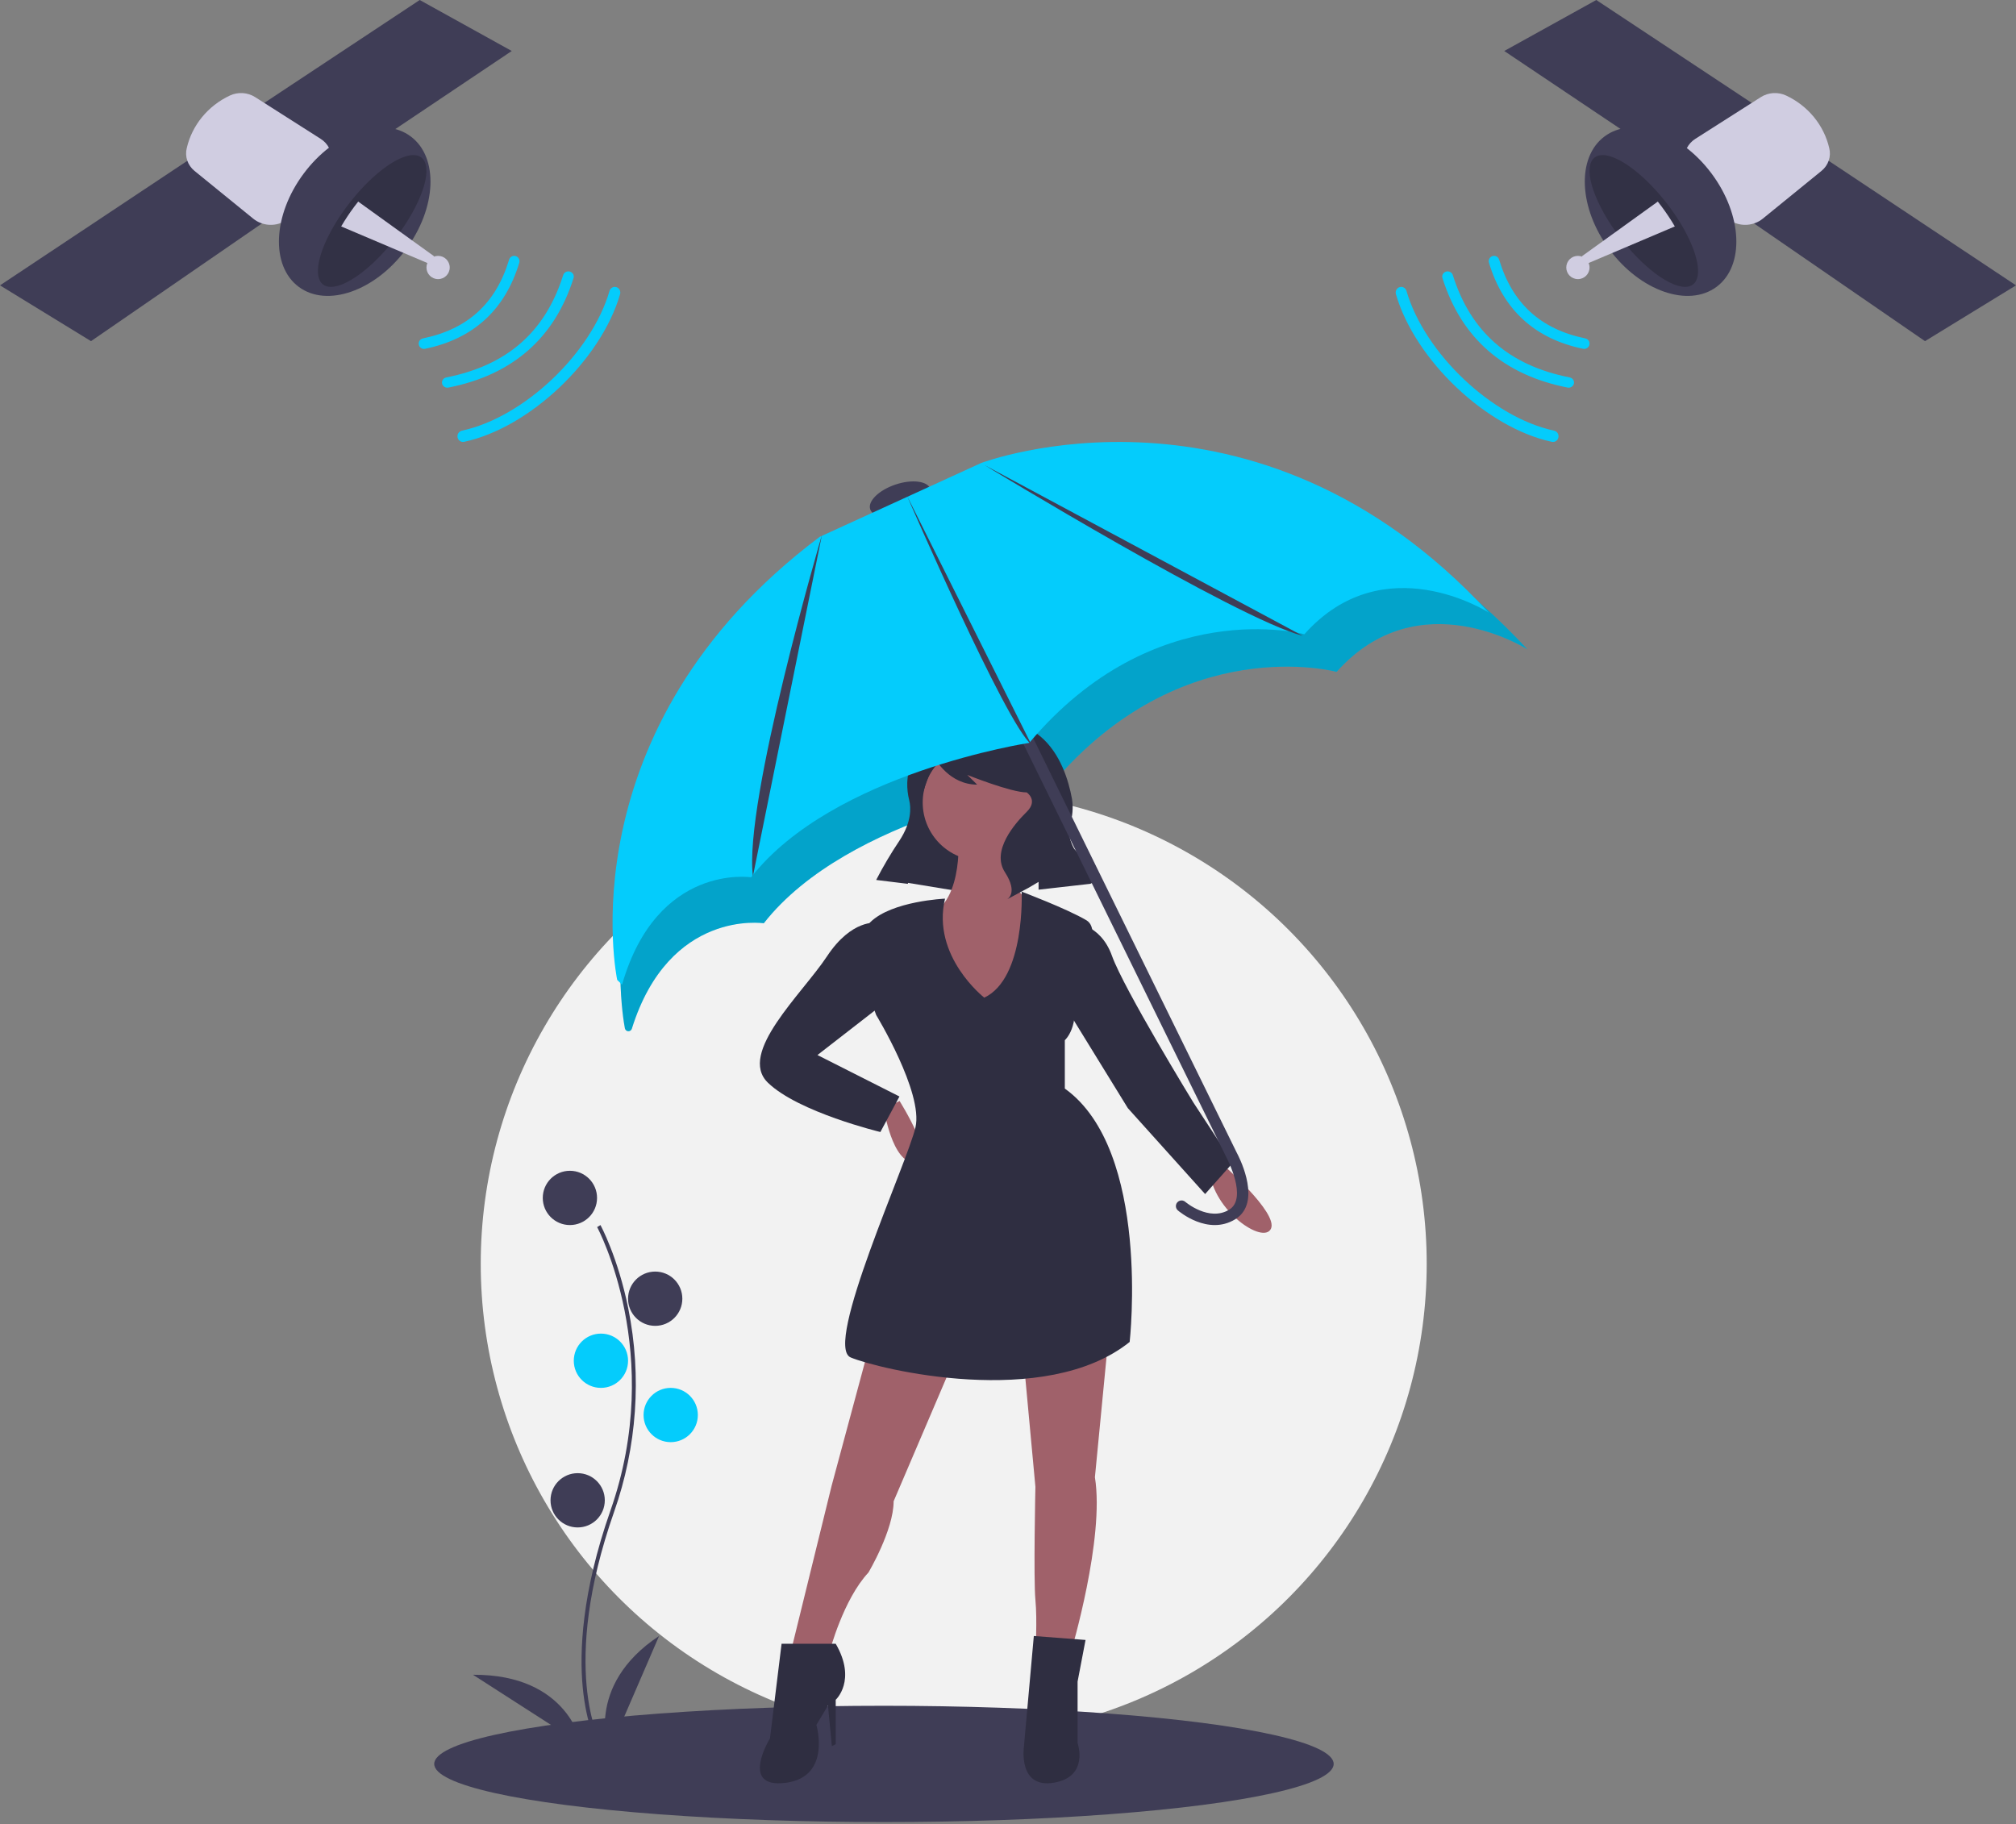 <?xml version="1.0" encoding="UTF-8"?>
<svg width="400px" height="362px" viewBox="0 0 400 362" version="1.1" xmlns="http://www.w3.org/2000/svg" xmlns:xlink="http://www.w3.org/1999/xlink">
    <rect x="0" y="0" width="400" height="362" fill="#808080" stroke="none"/>
    <!-- Generator: Sketch 64 (93537) - https://sketch.com -->
    <title>undraw_privacy_protection_nlwy</title>
    <desc>Created with Sketch.</desc>
    <g id="WebDesktop" stroke="none" stroke-width="1" fill="none" fill-rule="evenodd">
        <g id="PrivacyPolicy" transform="translate(-735, -390)" fill-rule="nonzero">
            <g id="policy" transform="translate(50, 340)">
                <g id="undraw_privacy_protection_nlwy" transform="translate(685, 50)">
                    <circle id="Oval" fill="#F2F2F2" cx="189.231" cy="250.769" r="93.846"></circle>
                    <ellipse id="Oval" fill="#3F3D56" cx="175.385" cy="350" rx="89.231" ry="11.538"></ellipse>
                    <ellipse id="Oval" fill="#3F3D56" transform="translate(178.642, 99.056) rotate(-18.58) translate(-178.642, -99.056) " cx="178.642" cy="99.056" rx="6.309" ry="3.067"></ellipse>
                    <path d="M165.633,113.322 L198.805,98.166 C198.805,98.166 255.002,76.866 303.077,128.861 C303.077,128.861 281.531,114.992 265.2,133.312 C265.2,133.312 234.47,124.975 208.681,155.607 C208.681,155.607 168.346,161.732 151.547,183.197 C151.547,183.197 132.819,180.309 125.365,204.116 C125.29,204.353 125.098,204.534 124.858,204.594 C124.617,204.654 124.363,204.585 124.187,204.411 L124.187,204.411 C124.083,204.309 124.013,204.179 123.986,204.036 C123.286,200.357 115.05,151.274 165.633,113.322 Z" id="Path" fill="#04CCFC"></path>
                    <path d="M165.633,113.322 L198.805,98.166 C198.805,98.166 255.002,76.866 303.077,128.861 C303.077,128.861 281.531,114.992 265.2,133.312 C265.2,133.312 234.47,124.975 208.681,155.607 C208.681,155.607 168.346,161.732 151.547,183.197 C151.547,183.197 132.819,180.309 125.365,204.116 C125.29,204.353 125.098,204.534 124.858,204.594 C124.617,204.654 124.363,204.585 124.187,204.411 L124.187,204.411 C124.083,204.309 124.013,204.179 123.986,204.036 C123.286,200.357 115.05,151.274 165.633,113.322 Z" id="Path" fill="#000000" opacity="0.2"></path>
                    <polygon id="Path" fill="#2F2E41" points="176.923 174.649 190.769 176.923 195.385 155.318 184.231 150.769"></polygon>
                    <circle id="Oval" fill="#A0616A" cx="194.615" cy="159.231" r="11.538"></circle>
                    <path d="M190.157,166.154 C190.157,166.154 191.3,180.899 182.54,182.064 C173.78,183.228 190.157,209.615 194.347,209.227 C198.536,208.838 206.154,180.511 206.154,180.511 C206.154,180.511 196.251,173.527 199.679,167.318 L190.157,166.154 Z" id="Path" fill="#A0616A"></path>
                    <path d="M175.385,219.953 C175.385,219.953 176.936,230.769 181.59,230.769 C186.244,230.769 178.487,218.462 178.487,218.462 L175.385,219.953 Z" id="Path" fill="#A0616A"></path>
                    <path d="M242.282,230.769 C242.282,230.769 253.689,240.653 252.168,243.816 C250.647,246.979 240.761,240.258 240,232.351 L242.282,230.769 Z" id="Path" fill="#A0616A"></path>
                    <path d="M172.308,267.692 L165,294.826 L156.923,327.692 L164.615,327.692 C164.615,327.692 167.308,317.374 172.308,312.024 C172.308,312.024 177.308,303.616 177.308,297.883 L189.231,269.985 L172.308,267.692 Z" id="Path" fill="#A0616A"></path>
                    <path d="M203.077,269.555 L205.438,295.014 C205.438,295.014 205.045,313.253 205.438,317.433 C205.832,321.613 205.438,327.692 205.438,327.692 L212.522,327.692 C212.522,327.692 219.213,305.273 217.245,293.114 L220,264.615 L203.077,269.555 Z" id="Path" fill="#A0616A"></path>
                    <path d="M195.29,197.953 C195.29,197.953 184.787,189.758 187.505,178.311 C187.505,178.311 176.968,178.763 172.679,182.985 C168.391,187.207 173.849,201.408 173.849,201.408 C173.849,201.408 183.205,216.76 181.646,223.669 C180.086,230.578 163.323,267.04 168.781,269.343 C174.239,271.646 207.376,279.706 224.139,266.273 C224.139,266.273 228.427,228.275 211.274,215.993 L211.274,206.397 C211.274,206.397 214.393,203.711 212.833,196.802 C212.833,196.802 219.461,184.904 215.562,182.601 C211.664,180.298 202.709,176.923 202.709,176.923 C202.709,176.923 203.477,194.115 195.29,197.953 Z" id="Path" fill="#2F2E41"></path>
                    <path d="M173.922,183.101 C173.922,183.101 169.003,182.317 164.085,189.759 C159.167,197.2 146.303,208.949 152.357,214.824 C158.41,220.699 174.678,224.615 174.678,224.615 L178.462,217.566 L162.193,209.341 L175.813,198.767 L173.922,183.101 Z" id="Path" fill="#2F2E41"></path>
                    <path d="M212.769,183.077 C212.769,183.077 218.273,183.077 220.632,189.662 C222.991,196.248 236.752,218.716 236.752,218.716 L244.615,230.725 L239.111,236.923 L223.778,219.878 L209.231,196.248 L212.769,183.077 Z" id="Path" fill="#2F2E41"></path>
                    <path d="M165.817,326.154 L155.075,326.154 L152.773,344.937 C152.773,344.937 146.635,354.904 155.843,353.754 C165.05,352.604 161.981,342.254 161.981,342.254 L164.282,338.42 L165.05,346.47 L165.817,346.087 L165.817,337.27 C165.817,337.27 170.037,333.437 165.817,326.154 Z" id="Path" fill="#2F2E41"></path>
                    <path d="M215.385,325.402 L205.124,324.615 L203.151,346.649 C203.151,346.649 201.967,354.911 209.07,353.731 C216.174,352.55 213.806,345.862 213.806,345.862 L213.806,333.665 L215.385,325.402 Z" id="Path" fill="#2F2E41"></path>
                    <path d="M186.027,146.037 C186.027,146.037 180.303,147.912 180.012,155.314 C179.982,156.498 180.116,157.681 180.409,158.83 C180.732,160.171 180.939,163.059 178.441,166.832 C176.768,169.324 175.24,171.906 173.864,174.566 L173.846,174.601 L180.133,175.373 L181.47,165.136 C182.118,160.173 183.506,155.33 185.59,150.764 L185.634,150.669 C185.634,150.669 188.384,155.687 193.885,155.687 L191.921,153.757 C191.921,153.757 200.565,157.231 203.708,157.231 C203.708,157.231 206.066,158.775 203.708,161.091 C201.351,163.407 196.636,168.811 199.386,173.057 C202.137,177.304 199.779,178.462 199.779,178.462 L204.101,176.146 L206.066,174.987 L206.066,176.531 L216.282,175.373 C216.282,175.373 219.033,174.987 213.139,168.425 C213.139,168.425 211.582,165.877 212.263,163.679 C212.823,162.009 212.97,160.232 212.692,158.495 C211.372,151.258 206.191,136.871 186.027,146.037 Z" id="Path" fill="#2F2E41"></path>
                    <path d="M246.119,241.111 C249.905,237.271 245.711,229.316 245.383,228.711 L202.136,140.625 C201.86,140.071 201.188,139.843 200.631,140.115 C200.074,140.387 199.843,141.056 200.113,141.613 L243.382,229.743 L243.395,229.765 C243.438,229.843 247.613,237.754 243.894,240.021 C239.889,242.463 235.218,238.506 235.171,238.466 C234.867,238.203 234.445,238.122 234.065,238.253 C233.684,238.385 233.403,238.71 233.328,239.104 C233.252,239.499 233.394,239.904 233.699,240.166 C233.941,240.374 239.677,245.226 245.069,241.937 C245.451,241.706 245.804,241.428 246.119,241.111 L246.119,241.111 Z" id="Path" fill="#3F3D56"></path>
                    <path d="M162.64,106.521 L194.677,91.869 C194.677,91.869 248.954,71.276 295.385,121.544 C295.385,121.544 274.576,108.135 258.803,125.847 C258.803,125.847 229.123,117.787 204.216,147.401 C204.216,147.401 165.26,153.323 149.035,174.074 C149.035,174.074 130.384,171.195 123.422,195.385 L122.459,194.434 C122.459,194.434 111.854,144.664 162.64,106.521 Z" id="Path" fill="#04CCFC"></path>
                    <path d="M163.077,106.154 C163.077,106.154 147.491,159.231 149.391,173.846" id="Path" fill="#3F3D56"></path>
                    <path d="M180,98.462 C180,98.462 199.667,143.807 204.615,147.692" id="Path" fill="#3F3D56"></path>
                    <path d="M195.385,92.308 C195.385,92.308 245.321,122.731 258.462,126.154" id="Path" fill="#3F3D56"></path>
                    <path d="M118.484,346.154 C118.396,346.002 116.332,342.35 115.616,334.767 C114.96,327.81 115.382,316.083 121.122,299.725 C131.997,268.736 118.616,243.732 118.479,243.483 L119.139,243.077 C119.174,243.14 122.627,249.515 124.666,259.666 C127.361,273.125 126.38,287.118 121.837,300.007 C110.982,330.943 119.052,345.588 119.135,345.733 L118.484,346.154 Z" id="Path" fill="#3F3D56"></path>
                    <circle id="Oval" fill="#3F3D56" cx="113.077" cy="237.692" r="5.385"></circle>
                    <circle id="Oval" fill="#3F3D56" cx="130" cy="257.692" r="5.385"></circle>
                    <circle id="Oval" fill="#04CCFC" cx="119.231" cy="270" r="5.385"></circle>
                    <circle id="Oval" fill="#04CCFC" cx="133.077" cy="280.769" r="5.385"></circle>
                    <circle id="Oval" fill="#3F3D56" cx="114.615" cy="297.692" r="5.385"></circle>
                    <path d="M120.798,347.692 C120.798,347.692 115.812,334.505 130.769,324.615 L120.798,347.692 Z" id="Path" fill="#3F3D56"></path>
                    <path d="M115.385,346.154 C115.385,346.154 112.92,332.189 93.846,332.308 L115.385,346.154 Z" id="Path" fill="#3F3D56"></path>
                    <polygon id="Path" fill="#3F3D56" points="83.277 0 101.538 10.117 66.156 33.846 49.231 22.54"></polygon>
                    <polygon id="Path" fill="#3F3D56" points="38.881 30.769 0 56.623 18.056 67.692 56.923 40.93"></polygon>
                    <path d="M45.607,18.957 C41.256,20.998 38.107,24.838 37.055,29.388 C36.636,31.055 37.232,32.807 38.595,33.912 L50.249,43.391 C51.965,44.784 54.396,45.01 56.357,43.959 C61.095,41.428 68.705,36.116 65.307,29.388 C64.927,28.641 64.346,28.005 63.625,27.548 L50.636,19.276 C49.137,18.318 47.224,18.197 45.607,18.957 L45.607,18.957 Z" id="Path" fill="#D0CDE1"></path>
                    <ellipse id="Oval" fill="#3F3D56" transform="translate(70.379, 41.99) rotate(-53.33) translate(-70.379, -41.99) " cx="70.379" cy="41.99" rx="18.605" ry="12.629"></ellipse>
                    <path d="M64.14,56.48 C66.504,58.186 72.126,54.822 77.18,48.853 C77.628,48.326 78.07,47.778 78.508,47.21 C78.828,46.792 79.137,46.375 79.434,45.958 C84.12,39.396 85.972,32.959 83.552,31.213 C81.114,29.453 75.214,33.083 70.043,39.4 C69.754,39.754 69.468,40.115 69.185,40.483 C68.206,41.755 67.301,43.079 66.473,44.448 C63.14,49.993 62.057,54.975 64.14,56.48 Z" id="Path" fill="#000000" opacity="0.2"></path>
                    <path d="M67.692,44.929 L77.829,49.23 L85.081,52.308 L86.154,50.861 L79.962,46.403 L71.072,40 C70.798,40.346 70.527,40.698 70.259,41.057 C69.333,42.299 68.476,43.592 67.692,44.929 L67.692,44.929 Z" id="Path" fill="#D0CDE1"></path>
                    <circle id="Oval" fill="#D0CDE1" cx="86.923" cy="53.077" r="2.308"></circle>
                    <path d="M88.042,75.138 C88.184,75.013 88.359,74.928 88.548,74.891 C100.608,72.506 108.196,65.861 111.746,54.576 C111.917,54.034 112.515,53.727 113.082,53.89 C113.649,54.053 113.971,54.625 113.801,55.168 C110.055,67.074 101.705,74.386 88.982,76.902 C88.509,76.995 88.029,76.775 87.81,76.363 C87.59,75.951 87.685,75.45 88.042,75.138 L88.042,75.138 Z" id="Path" fill="#04CCFC"></path>
                    <path d="M83.42,67.399 C83.56,67.271 83.732,67.184 83.918,67.146 C92.805,65.311 98.397,60.199 101.013,51.518 C101.182,50.962 101.769,50.647 102.326,50.814 C102.883,50.982 103.199,51.568 103.032,52.125 C100.212,61.484 93.925,67.231 84.345,69.209 C83.88,69.305 83.408,69.079 83.192,68.656 C82.976,68.234 83.07,67.719 83.42,67.399 L83.42,67.399 Z" id="Path" fill="#04CCFC"></path>
                    <path d="M91.125,85.726 C91.27,85.588 91.449,85.494 91.642,85.453 C103.91,82.831 117.325,70.134 120.936,57.727 C121.111,57.13 121.72,56.792 122.298,56.971 C122.876,57.151 123.204,57.781 123.031,58.379 C119.216,71.486 105.044,84.899 92.084,87.669 C91.602,87.772 91.113,87.529 90.889,87.075 C90.665,86.622 90.762,86.069 91.125,85.726 L91.125,85.726 Z" id="Path" fill="#04CCFC"></path>
                    <polygon id="Path" fill="#3F3D56" points="316.723 0 298.462 10.117 333.843 33.846 350.769 22.54"></polygon>
                    <polygon id="Path" fill="#3F3D56" points="361.119 30.769 400 56.623 381.943 67.692 343.077 40.93"></polygon>
                    <path d="M354.393,18.957 C358.744,20.998 361.893,24.838 362.945,29.388 C363.364,31.055 362.768,32.807 361.405,33.912 L349.751,43.391 C348.035,44.784 345.604,45.01 343.643,43.959 C338.905,41.428 331.295,36.116 334.693,29.388 C335.073,28.641 335.654,28.005 336.375,27.548 L349.364,19.276 C350.863,18.318 352.776,18.197 354.393,18.957 L354.393,18.957 Z" id="Path" fill="#D0CDE1"></path>
                    <ellipse id="Oval" fill="#3F3D56" transform="translate(329.478, 41.99) rotate(-36.67) translate(-329.478, -41.99) " cx="329.478" cy="41.99" rx="12.629" ry="18.605"></ellipse>
                    <path d="M335.86,56.48 C333.496,58.186 327.874,54.822 322.82,48.853 C322.372,48.326 321.93,47.778 321.492,47.21 C321.172,46.792 320.863,46.375 320.566,45.958 C315.88,39.396 314.028,32.959 316.448,31.213 C318.886,29.453 324.786,33.083 329.957,39.4 C330.246,39.754 330.532,40.115 330.815,40.483 C331.794,41.755 332.699,43.079 333.527,44.448 C336.86,49.993 337.943,54.975 335.86,56.48 Z" id="Path" fill="#000000" opacity="0.2"></path>
                    <path d="M332.308,44.929 L322.171,49.23 L314.919,52.308 L313.846,50.861 L320.038,46.403 L328.928,40 C329.202,40.346 329.473,40.698 329.741,41.057 C330.667,42.299 331.524,43.592 332.308,44.929 L332.308,44.929 Z" id="Path" fill="#D0CDE1"></path>
                    <circle id="Oval" fill="#D0CDE1" cx="313.077" cy="53.077" r="2.308"></circle>
                    <path d="M311.958,75.138 C311.816,75.013 311.641,74.928 311.452,74.891 C299.392,72.506 291.804,65.861 288.254,54.576 C288.083,54.034 287.485,53.727 286.918,53.89 C286.351,54.053 286.029,54.625 286.199,55.168 C289.945,67.074 298.295,74.386 311.018,76.902 C311.491,76.995 311.971,76.775 312.19,76.363 C312.41,75.951 312.315,75.45 311.958,75.138 L311.958,75.138 Z" id="Path" fill="#04CCFC"></path>
                    <path d="M315.041,67.399 C314.901,67.271 314.729,67.184 314.543,67.146 C305.656,65.311 300.065,60.199 297.448,51.518 C297.28,50.962 296.692,50.647 296.135,50.814 C295.578,50.982 295.262,51.568 295.429,52.125 C298.249,61.484 304.537,67.231 314.117,69.209 C314.582,69.305 315.054,69.079 315.269,68.656 C315.485,68.234 315.392,67.719 315.041,67.399 L315.041,67.399 Z" id="Path" fill="#04CCFC"></path>
                    <path d="M308.875,85.726 C308.73,85.588 308.551,85.494 308.358,85.453 C296.09,82.831 282.675,70.134 279.064,57.727 C278.889,57.13 278.28,56.792 277.702,56.971 C277.124,57.151 276.796,57.781 276.969,58.379 C280.784,71.486 294.956,84.899 307.916,87.669 C308.398,87.772 308.887,87.529 309.111,87.075 C309.335,86.622 309.238,86.069 308.875,85.726 L308.875,85.726 Z" id="Path" fill="#04CCFC"></path>
                </g>
            </g>
        </g>
    </g>
</svg>